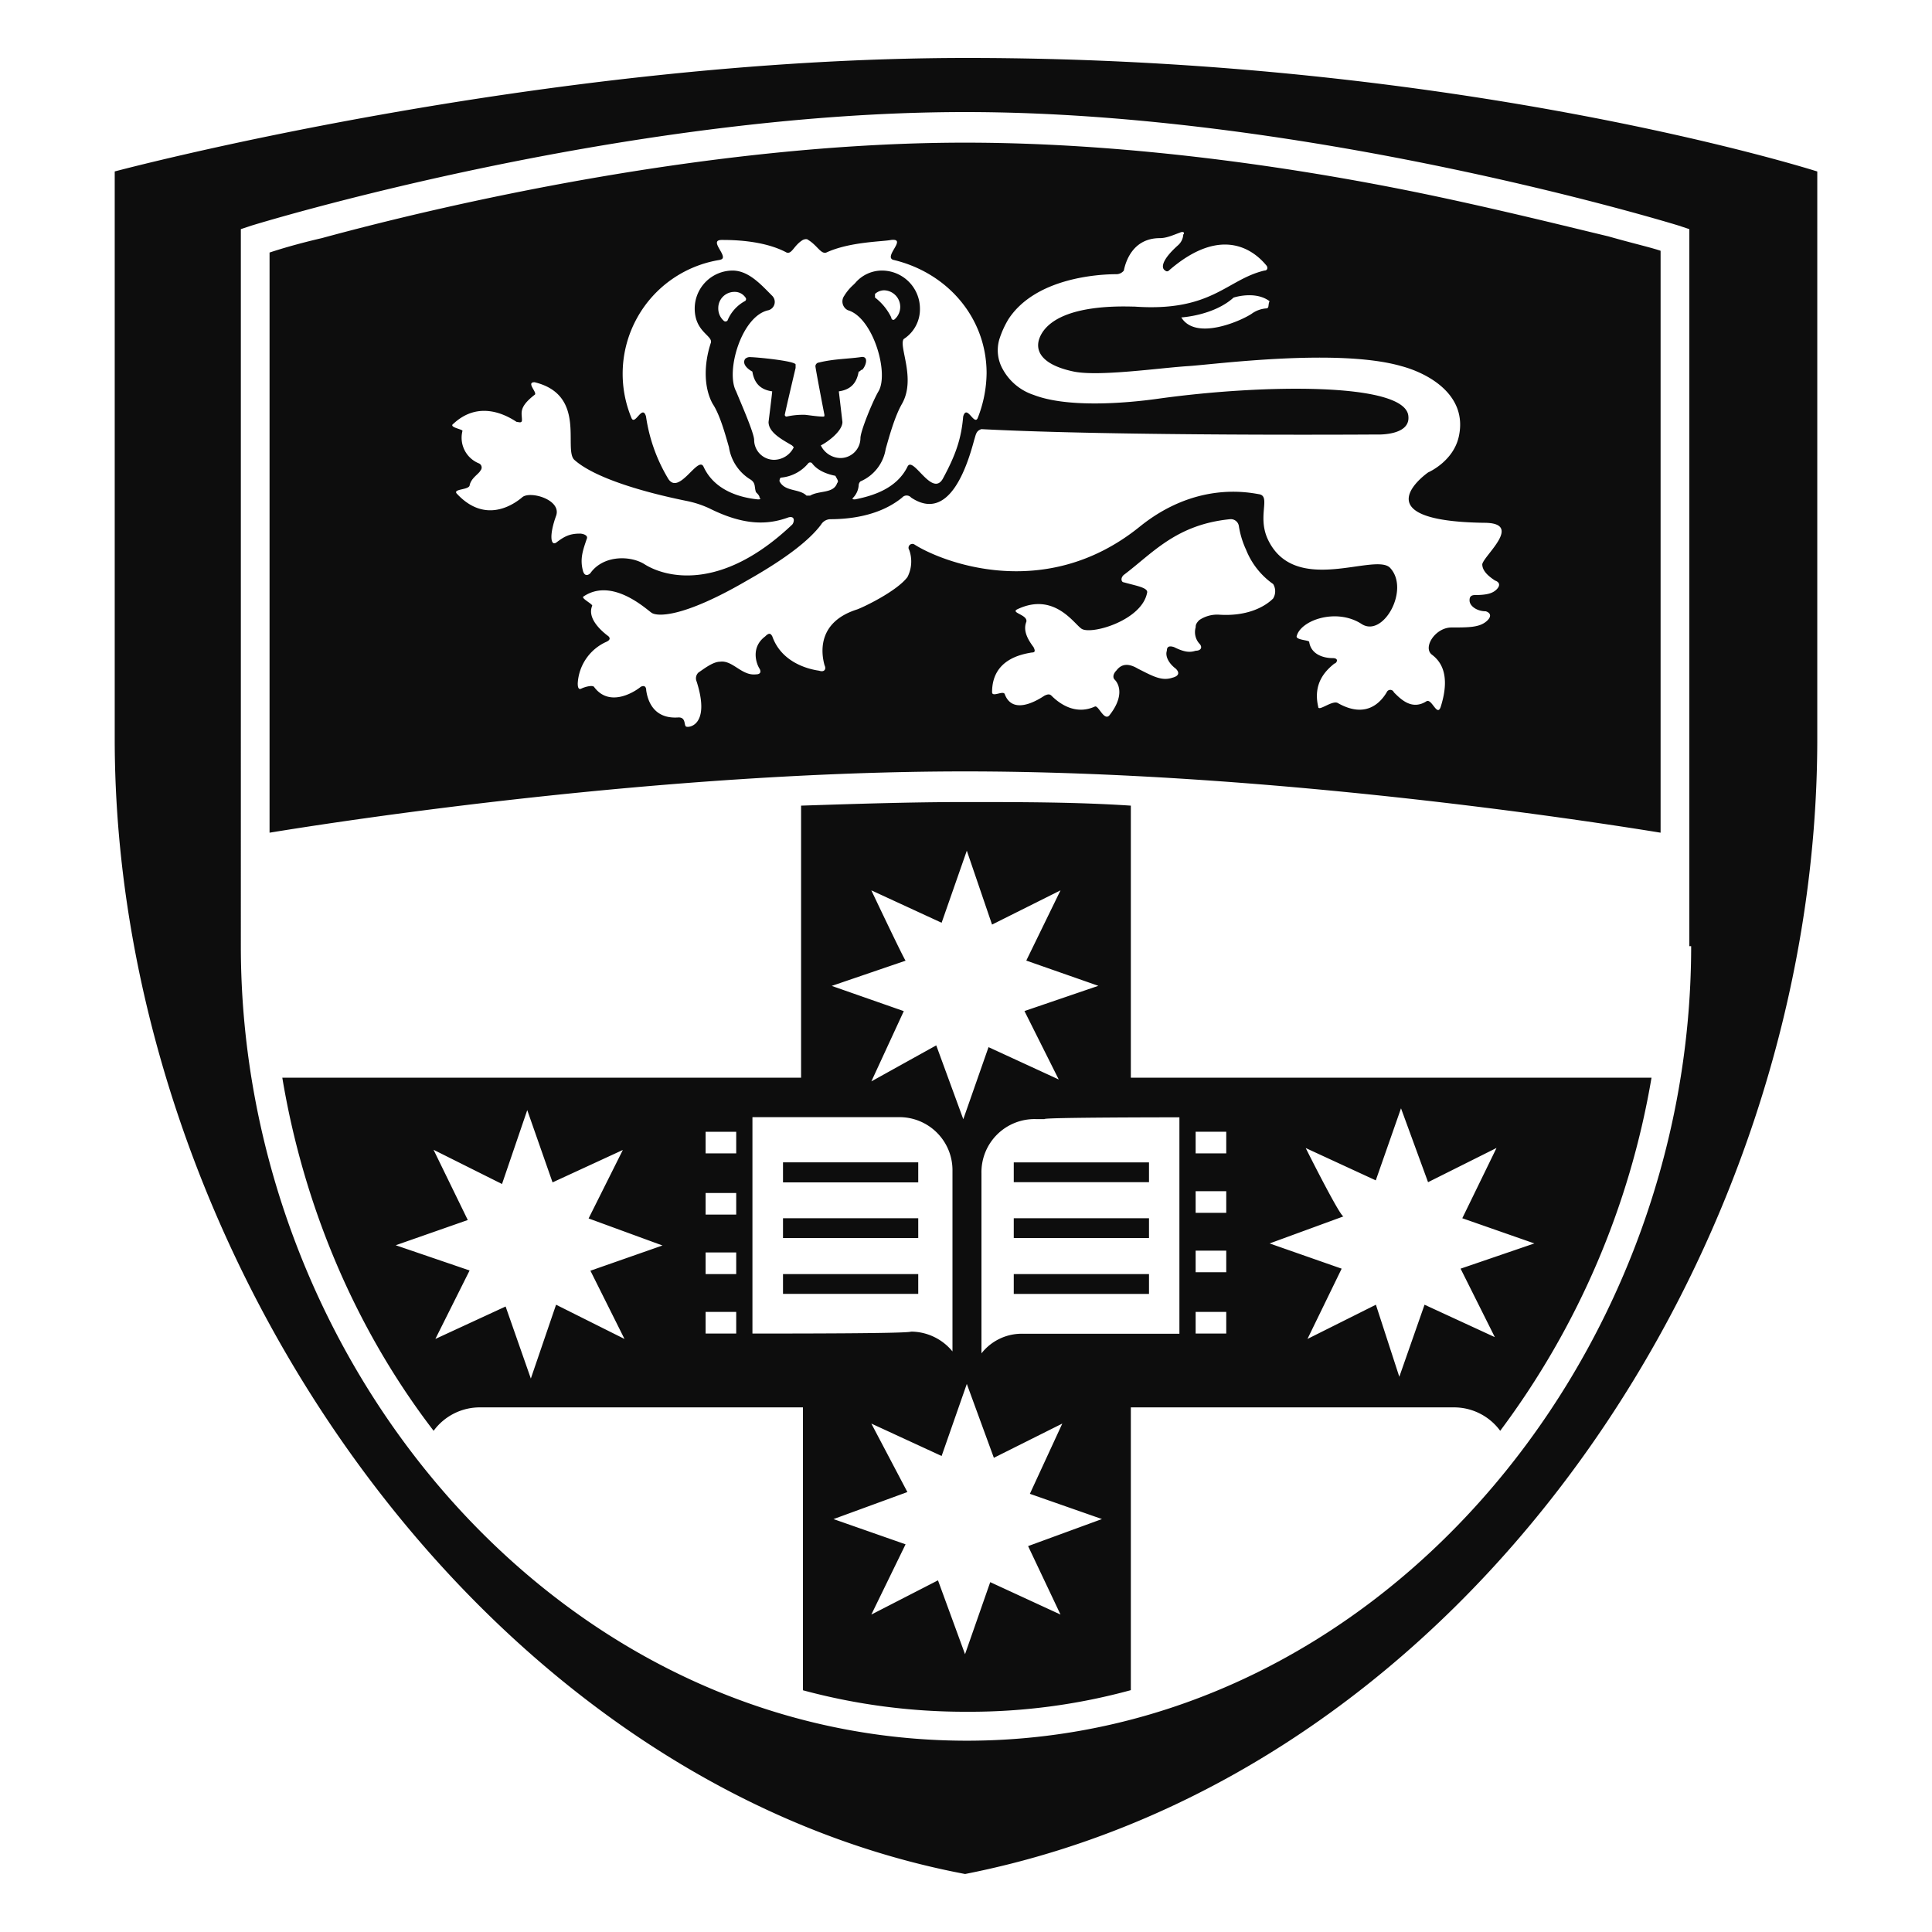 <svg id="Layer_1" data-name="Layer 1" xmlns="http://www.w3.org/2000/svg" width="800px" height="800px" viewBox="250 250 500 500">

<defs>
<style>.cls-1{fill:#0d0d0d;}</style>
</defs>
<path class="cls-1" d="M512.36,570.4h35v-5.12h-35Zm0,14.46h35v-5.13h-35Zm0-28.91h35v-5.13h-35Zm-24.72,9.33h-35v5.12h35Zm0,14.45h-35v5.13h35Zm0-28.91h-35V556h35Zm55-92.32c-14-.93-28.44-.93-42.89-.93-14,0-28.44.47-42.43.93v70.41H323.06c5.59,33.57,19.11,65.27,39.16,91.38a14.81,14.81,0,0,1,12.12-6.06H457.8v73.21A160.6,160.6,0,0,0,500.23,693v0a158,158,0,0,0,42.43-5.59V614.23h83.46a14.81,14.81,0,0,1,12.13,6.06,211.49,211.49,0,0,0,39.16-91.38H542.66V458.5Zm-67.14,21.92,18.19,8.39,6.52-18.65,6.53,19.12,17.72-8.86-8.86,18.18,18.65,6.53-19.12,6.53L524,529.37,505.83,521l-6.53,18.65-7-19.11-16.79,9.32,8.39-18.18-18.65-6.53,19.12-6.53c-.47-.47-8.86-18.18-8.86-18.18Zm-63.88,116.1-17.71-8.86-6.53,19.11-6.53-18.65-18.18,8.4,8.86-17.72-19.12-6.53,18.65-6.53-8.86-18.18,17.72,8.86,6.53-19.12L393,556l18.19-8.39-8.86,17.72,19.12,7-18.65,6.53Zm28.91-1.4h-7.92v-5.6h7.92Zm0-15.39h-7.92v-5.6h7.92Zm0-15.39h-7.92v-5.59h7.92v5.59Zm0-15.85h-7.92V542.9h7.92Zm4.2,46.63v-56h37.77a13.73,13.73,0,0,1,14,14v46.63a13.93,13.93,0,0,0-10.72-5.13C484.85,595.12,455.94,595.12,444.75,595.12Zm79.73,72.73-18.19-8.39-6.52,18.65-7-19.12-17.25,8.86,8.86-18.18-18.65-6.53,19.12-7-9.33-17.72,18.19,8.39,6.52-18.65,7,19.12,17.71-8.86-8.39,18.18,18.65,6.53-19.11,7Zm63.41-120.76,18.18,8.39,6.53-18.65,7,19.12,17.72-8.86-8.86,18.19,18.65,6.52L628,578.33l8.86,17.72-18.19-8.39-6.53,18.65-6.06-18.65-17.71,8.86,8.85-18.19-18.65-6.53,19.12-7c-.93,0-9.79-17.72-9.79-17.72Zm-28.44-4.19h7.92v5.59h-7.92Zm0,15.38h7.92v5.6h-7.92Zm0,15.39h7.92v5.59h-7.92Zm0,15.85h7.92v5.6h-7.92Zm-4.2-50.35v56H514.69A13.25,13.25,0,0,0,504,600.25V553.62a13.74,13.74,0,0,1,14-14h2.33c-.46-.46,35-.46,35-.46Zm69-237.8c-34.51-7.46-80.2-14.45-124.49-14.45-66.21,0-135.68,16.32-166.46,24.71-6.06,1.4-10.72,2.8-13.52,3.73V465.5c20-3.27,102.11-15.86,180-15.86s159.92,12.59,180,15.86V314.9c-2.8-.94-7-1.87-13.52-3.73-9.79-2.34-24.71-6.07-42-9.8Zm-187.9,15.86c2.79-.47-3.27-5.13.46-5.13,2.33,0,10.73,0,16.79,3.26,1.4.47,1.86-1.86,4.19-3.26,0,0,.94-.47,1.4,0,2.33,1.4,3.27,3.73,4.67,3.26,6.06-2.8,14.45-2.8,16.78-3.26,4.2-.47-1.86,4.19.47,5.13,14,3.26,24.24,14.92,24.24,29.37A32.44,32.44,0,0,1,503,358.26c-.93,1.86-2.8-3.73-3.73-.47-.47,5.6-1.86,9.79-5.13,15.85-2.8,5.6-7.92-6.06-9.32-2.79-2.8,5.59-8.86,7.46-13.52,8.39-.47,0-.94,0-.47-.47a5.15,5.15,0,0,0,1.4-3.26,1.44,1.44,0,0,1,.46-.93,11,11,0,0,0,6.53-8.4c.93-3.26,2.33-8.39,4.2-11.65,3.73-6.53-.93-14.92.46-16.79a9.15,9.15,0,0,0,4.2-7.92,9.86,9.86,0,0,0-9.79-9.8,9.08,9.08,0,0,0-7,3.27l-.47.46a12.48,12.48,0,0,0-2.33,2.8,2.52,2.52,0,0,0,.93,3.73c6.53,1.87,10.72,16.32,7.93,21-1.4,2.34-4.67,10.26-4.67,12.13a5.18,5.18,0,0,1-5.12,5.13,5.72,5.72,0,0,1-5.13-3.27c1.86-.93,5.59-3.73,5.59-6.06l-.93-7.93c3.26-.46,4.66-2.33,5.13-5.12.46,0,.46-.47.93-.47.93-.93,1.87-3.73-.47-3.26-3.26.46-7,.46-10.72,1.39a1,1,0,0,0-.93.94c0,.46,1.86,10.25,2.33,12.59,0,.46,0,.46-.47.46-1.4,0-4.19-.46-4.66-.46a19.54,19.54,0,0,0-4.66.46.46.46,0,0,1-.47-.46c.47-2.34,2.8-12.13,2.8-12.13v-.93c-.47-.93-10.26-1.86-11.66-1.86a1.74,1.74,0,0,0-1.4.46c-.93,1.4.94,2.8,1.87,3.27.46,2.79,1.86,4.66,5.13,5.12,0,.47-.94,7.93-.94,7.93,0,2.8,3.73,4.66,6.07,6.06l.46.47a5.74,5.74,0,0,1-5.13,3.26,5.18,5.18,0,0,1-5.13-5.13c0-1.86-3.73-10.25-4.66-12.59-2.8-5.12,1.4-19.58,8.39-21a2.23,2.23,0,0,0,.94-3.73c-2.8-2.8-6.06-6.53-10.26-6.53a9.85,9.85,0,0,0-9.79,9.8c0,6.06,4.66,7,4.19,8.86-1.86,5.59-1.86,11.65.47,15.85,1.87,2.8,3.26,7.92,4.2,11.19a11.91,11.91,0,0,0,5.59,8.39c1.4.93.93,1.87,1.4,3.26.47.47.93.94.93,1.4.47.47,0,.47-.46.47-4.67-.47-11.19-2.33-14-8.39-1.4-3.27-6.53,7.92-9.33,2.79a43.15,43.15,0,0,1-5.59-15.85c-.93-3.26-2.8,2.33-3.73.47a29.84,29.84,0,0,1,22.85-41ZM476.45,327v-.93a3.56,3.56,0,0,1,2.34-.94,4.29,4.29,0,0,1,2.79,7.46c-.46.47-.93,0-.93-.46A14.48,14.48,0,0,0,476.45,327Zm-9.79,48c-.93,2.8-4.66,1.87-7,3.27h-.93c-1.87-1.87-5.6-.94-7-3.73,0,0,0-.94.47-.94a10.35,10.35,0,0,0,7-3.73.66.66,0,0,1,.94,0c1.39,1.87,3.73,2.8,6.06,3.27.46.93.93,1.4.46,1.86Zm-28.44-42a.64.64,0,0,1-.93,0,4.24,4.24,0,0,1-1.4-3.26,4.17,4.17,0,0,1,4.2-4.2,3.31,3.31,0,0,1,2.79,1.4.64.64,0,0,1,0,.93A10.11,10.11,0,0,0,438.22,333.08ZM400,388.1c-2.8,0-4.2.93-6.06,2.33-1.4.93-1.87-1.87,0-7,1.4-4.2-7-6.53-8.86-4.67-2.8,2.33-9.79,6.53-16.79-.93-1.4-1.4,3.27-.93,3.27-2.33.46-1.87,2.33-2.8,2.79-3.73a1.16,1.16,0,0,0-.46-1.87,7.15,7.15,0,0,1-4.2-8.39c0-.46-3.73-.93-2.33-1.86,6.53-6.06,13.52-2.33,16.32-.47.47,0,1.4.47,1.4-.47,0-1.86-.93-3.26,3.26-6.52.93-.47-2.33-3.27,0-3.27,13.52,3.27,7.46,17.25,10.26,20.05,5.13,4.66,17.72,8.39,29.37,10.73a25.91,25.91,0,0,1,5.6,1.86c9.32,4.66,15.38,4.2,20.51,2.33,1.87-.46,1.4,1.4.94,1.87-18.65,17.71-33.11,13.52-38.24,10.25-3.73-2.33-10.72-2.33-14,2.34-.47.46-1.4.93-1.87-.47-.93-3.26,0-5.6.93-8.39.47-.94-.93-1.4-1.86-1.4ZM579.5,404.88c-2.33,2.33-7,4.67-14,4.2a8.28,8.28,0,0,0-5.13,1.4c-.93.93-.93,1.4-.93,1.86a4.47,4.47,0,0,0,.93,4.2c.93.93.47,1.87-.93,1.87-1.4.46-2.8.46-5.6-.94-1.4-.46-1.86,0-1.86.94-.47,1.39.46,3.26,2.33,4.66.93.93.93,1.86-.93,2.33-2.8.93-5.13-.47-8.86-2.33-2.33-1.4-4.2-1.4-5.6.46-.93.94-.93,1.87-.46,2.34,1.39,1.39,2.33,4.66-1.4,9.32-1.4,1.4-2.8-2.8-3.73-2.33-5.13,2.33-9.33-.93-11.19-2.8-.47-.46-.94-.46-1.87,0-2.8,1.87-8.39,4.66-10.26-.46-.46-.94-3.26.93-3.26-.47,0-8.39,7.46-9.79,10.26-10.26.93,0,.93-.46.46-1.4-1.39-1.86-2.79-4.19-1.86-6.53.47-1.86-4.2-2.33-2.33-3.26,9.79-4.66,14.92,4.2,16.78,5.13,2.8,1.4,15.39-2.33,16.79-9.33.47-1.39-2.8-1.86-6.06-2.79-.47,0-.94-.94,0-1.87,7.46-5.59,13.52-13.05,27.51-14.45a2.11,2.11,0,0,1,2.33,1.86,22.89,22.89,0,0,0,1.86,6.06,19.77,19.77,0,0,0,7,8.86,3.57,3.57,0,0,1,0,3.73Zm57.35-4.66c1.4.47,1.4,1.4.46,2.33S635,404,631.72,404c-1.4,0-1.4.93-1.4,1.4,0,1.4,1.86,2.8,4.2,2.8,1.39.46,1.39,1.4.46,2.33-1.86,1.86-4.66,1.86-9.32,1.86-4.2,0-7.46,5.13-5.13,7,1.86,1.4,5.13,4.66,2.33,13.52-.93,2.8-2.33-2.33-3.73-1.4-3.73,2.33-6.53-.47-8.39-2.33a1,1,0,0,0-1.87,0c-1.4,2.33-5.13,7-12.59,2.8-1.4-.94-5.13,2.33-5.13.93-1.4-6.06,1.87-9.33,4.2-11.19.47,0,1.4-1.4-.47-1.4-2.33,0-5.59-.93-6.06-4.2,0-.46-3.26-.46-3.26-1.39.93-4.2,10.26-7.47,16.78-3.27,5.6,3.73,12.59-8.86,7.46-14.45-3.73-4.2-24.71,7.46-31.7-7.46-2.8-6.06.93-11.19-2.33-11.66-2.8-.47-16.32-3.26-30.78,8.39-24.71,20-51.75,8.86-58.28,4.67a1,1,0,0,0-1.4,1.39,8.82,8.82,0,0,1-.46,7c-2.8,3.73-11.66,7.92-13.06,8.39-10.26,3.26-9.32,11.19-8.39,14.46.47.93,0,1.86-1.4,1.39-3.26-.46-9.79-2.33-12.12-8.86-.47-.93-.94-.93-1.87,0-3.73,2.8-2.33,7-1.4,8.4.47.93,0,1.4-.93,1.4-3.73.46-6.06-3.73-9.32-3.27-1.87,0-4.2,1.87-5.6,2.8a2.06,2.06,0,0,0-.47,2.33C434,438,428,438.45,427.5,438s0-2.33-1.87-2.33c-6.06.46-7.92-3.73-8.39-7,0-.93-.47-1.4-1.4-.93-2.33,1.87-8.39,5.13-12.12,0-.47-.47-2.33,0-3.27.47s-.93-.94-.93-1.4A12.53,12.53,0,0,1,407,416.07c.93-.46.93-.93.47-1.4-1.87-1.39-5.6-4.66-4.2-7.92,0-.47-2.8-1.87-2.33-2.33,7.46-5.13,16.32,3.26,17.72,4.19s7.92,1.4,24.71-8.39c10.72-6.06,16.32-10.72,19.12-14.45a2.88,2.88,0,0,1,2.33-1.4c6.53,0,13.52-1.4,18.65-5.6a1.54,1.54,0,0,1,2.33,0c9.79,6.53,14.45-7.92,16.32-14.92.46-1.4.46-2.33,1.86-2.79,35.44,1.86,102.11,1.39,102.11,1.39s8.86.47,8.4-4.66c-.47-8.86-37.3-8.39-64.35-4.66-9.79,1.4-24.24,2.33-32.64-.93a14.13,14.13,0,0,1-7.92-6.53,10,10,0,0,1-.93-7.93,24.51,24.51,0,0,1,2.33-5.13c7-10.72,23.31-11.65,28-11.65a2.44,2.44,0,0,0,1.87-.94c.46-2.33,2.33-8.39,9.32-8.39,1.87,0,3.73-.93,5.13-1.4.93-.46,1.4,0,.93.47a4,4,0,0,1-1.39,2.8c-4.67,4.19-4.2,6.06-3.27,6.52a.64.64,0,0,0,.93,0c14.46-12.58,22.85-4.19,25.18-1.39.47.46.47,1.39-.46,1.39-9.8,2.34-13.53,10.73-33.57,9.33-2.34,0-18.66-.93-23.78,6.53-2.8,4.19-.94,8.39,7.92,10.26,6.53,1.39,22.38-.94,29.84-1.4,7-.47,38.7-4.67,55,0,7,1.86,17.25,7.46,14.92,18.18-1.4,6.53-7.93,9.33-7.93,9.33s-18.18,12.58,14.46,13.05c10.26,0,0,8.39-.47,10.72,0,1.87,1.87,3.27,3.27,4.2Zm-59.22-70.4a7.39,7.39,0,0,0-3.73,1.4c-2.8,1.86-14.45,7-18.18.93,0,0,8.39-.47,13.52-5.13,0,0,5.59-1.87,9.32.93-.46.93,0,1.87-.93,1.87ZM500.23,265c-110.5,0-220.54,29.37-220.54,29.37V441.25c0,132.42,94.65,270,220.08,293.74,130.08-25.64,220.54-161.32,220.54-293.74V294.38S628.45,265,500.23,265ZM687.67,494.87c0,107.71-82.06,205.62-187.44,205.62-105.84,0-187.9-97.91-187.9-205.62V309.3l2.8-.93S410.25,279,499.77,279,684.4,308.37,684.4,308.37l2.8.93V494.87Z"/></svg>